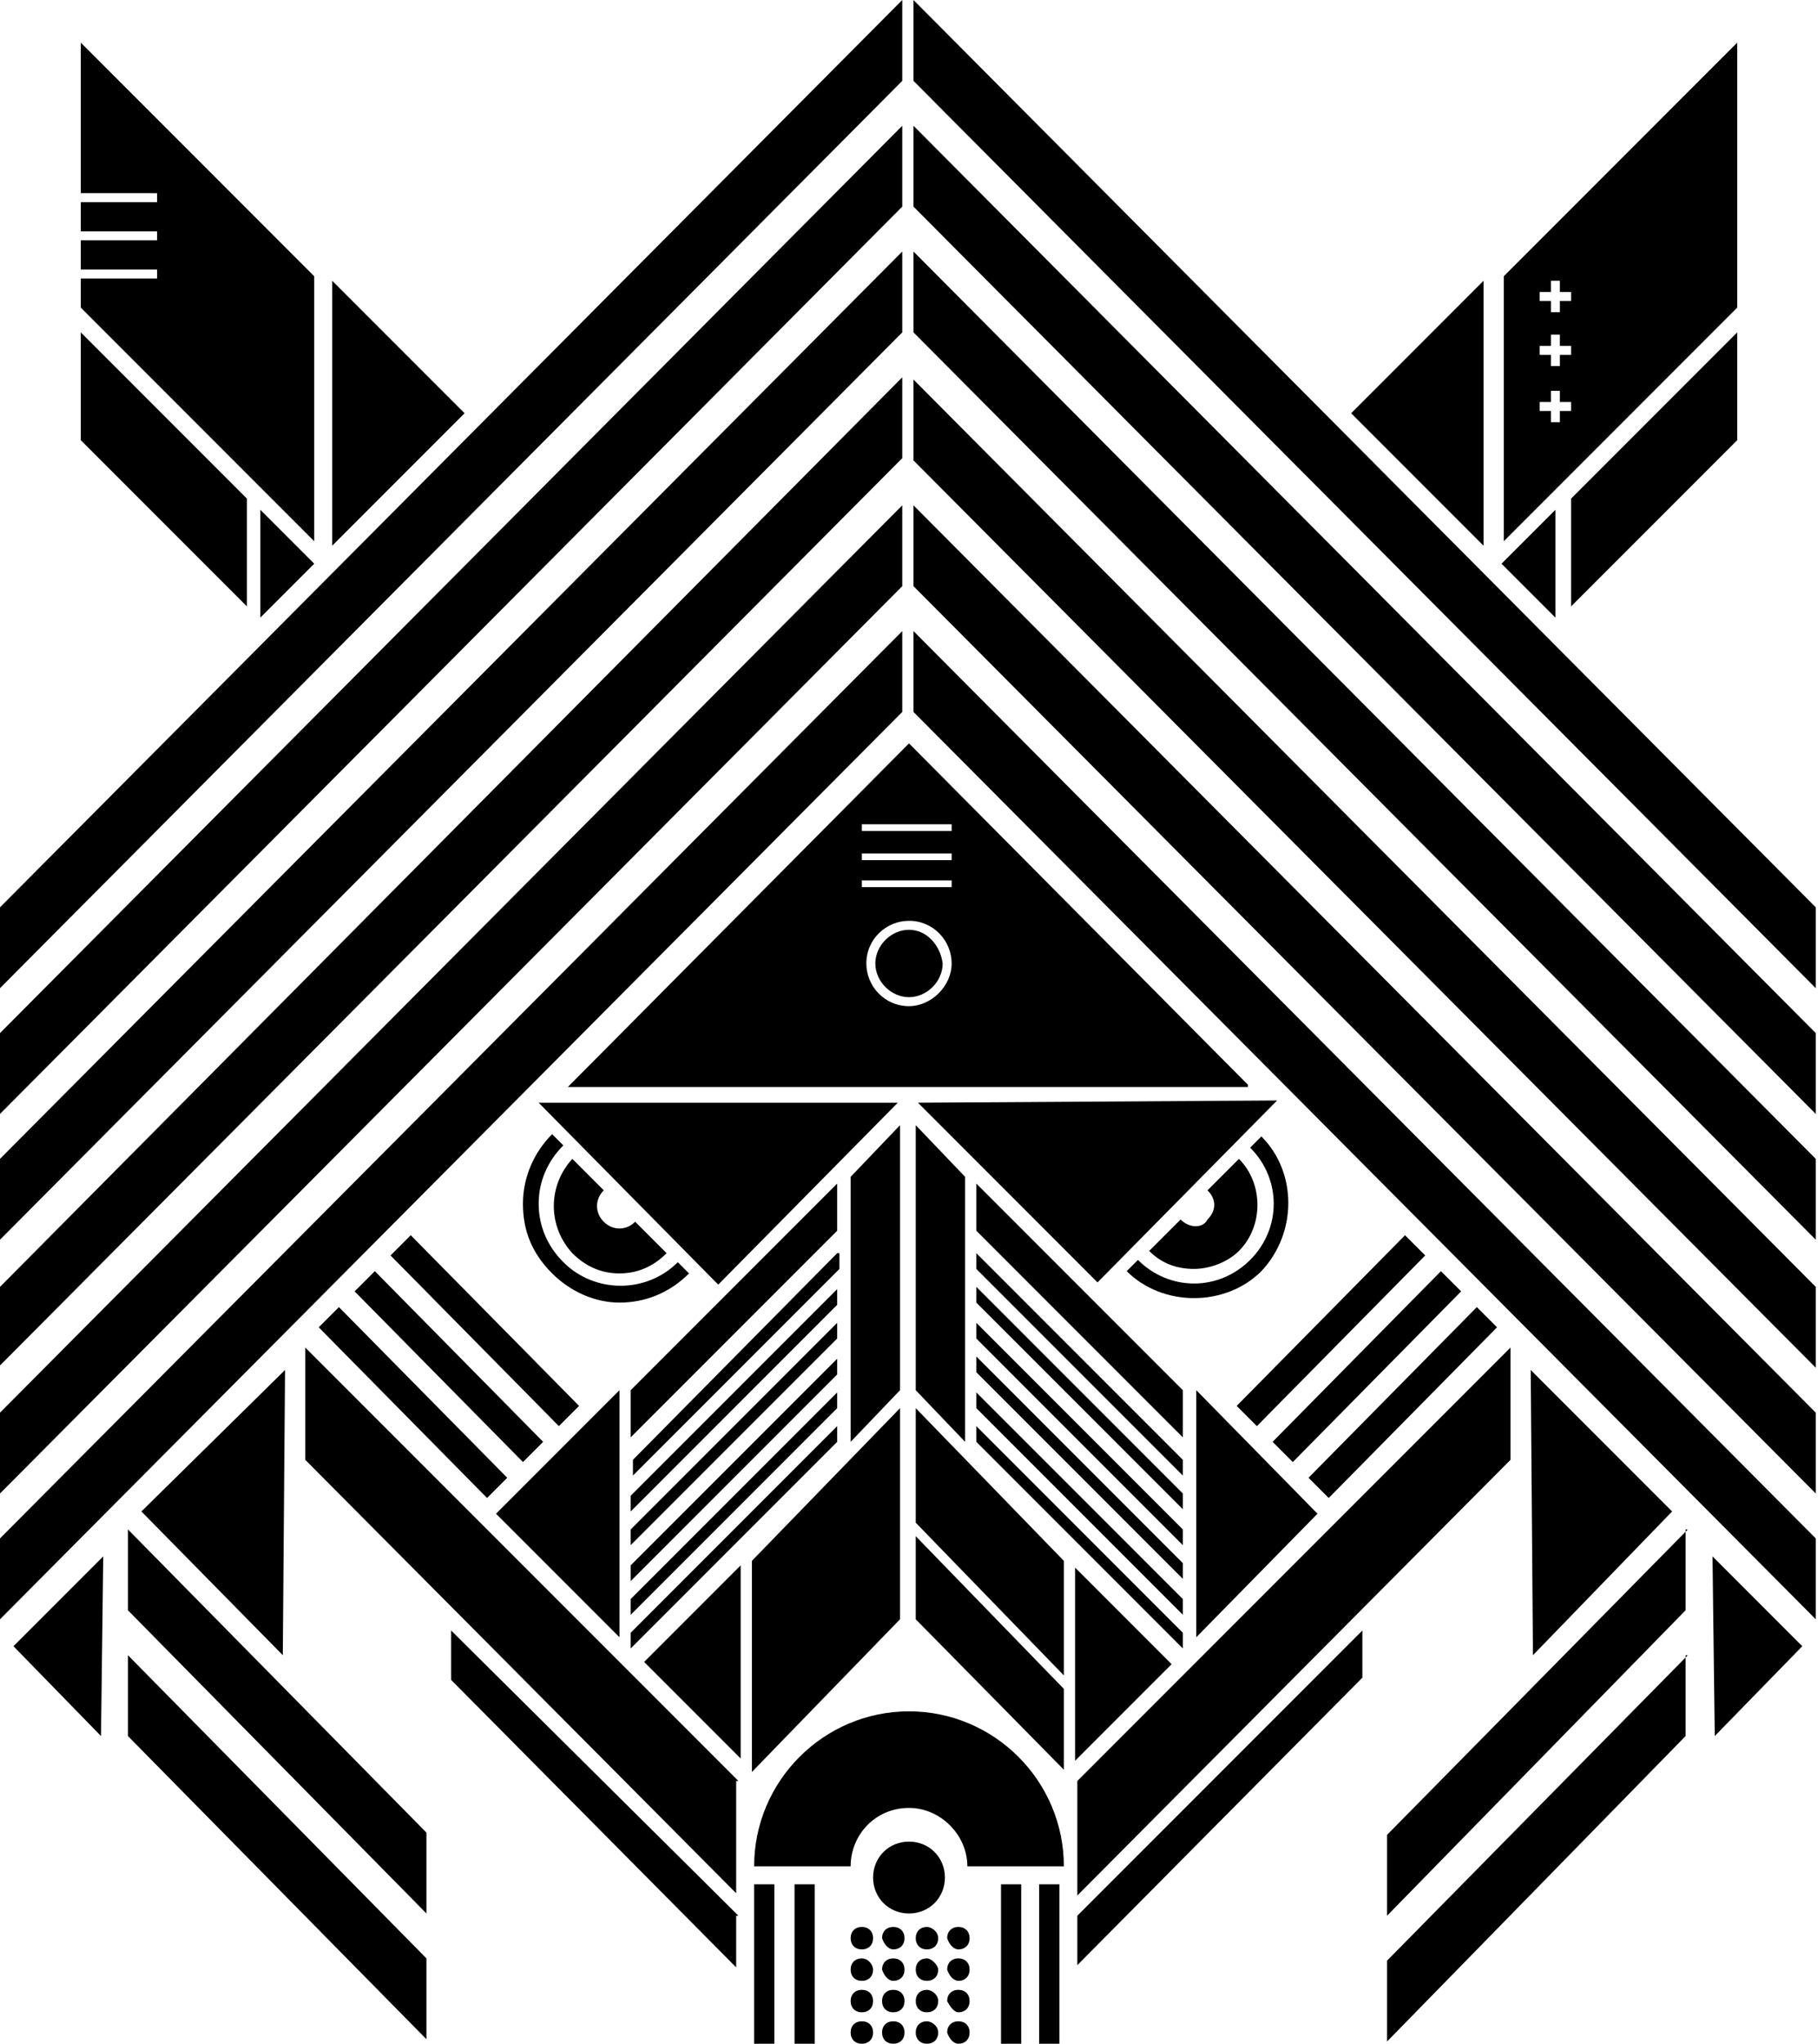 <?xml version="1.0" encoding="utf-8"?>
<!-- Generator: Adobe Illustrator 24.3.0, SVG Export Plug-In . SVG Version: 6.00 Build 0)  -->
<!DOCTYPE svg PUBLIC "-//W3C//DTD SVG 1.1//EN" "http://www.w3.org/Graphics/SVG/1.1/DTD/svg11.dtd">
<svg version="1.1" id="Layer_1" xmlns:x="http://ns.adobe.com/Extensibility/1.0/" xmlns:i="http://ns.adobe.com/AdobeIllustrator/10.0/" xmlns:graph="http://ns.adobe.com/Graphs/1.0/"
	 xmlns="http://www.w3.org/2000/svg" xmlns:xlink="http://www.w3.org/1999/xlink" x="0px" y="0px" viewBox="0 0 81 91"
	 style="enable-background:new 0 0 81 91;" xml:space="preserve">
<g>
	<path d="M77.4,1.9L67,12.3v11.8l10.4-10.4V1.9z M70,18.3h-0.5v0.5h-0.4v-0.5h-0.5v-0.4h0.5v-0.5h0.4v0.5H70V18.3z M70,15.8h-0.5
		v0.5h-0.4v-0.5h-0.5v-0.4h0.5v-0.5h0.4v0.5H70V15.8z M70,13.4h-0.5v0.5h-0.4v-0.5h-0.5v-0.4h0.5v-0.5h0.4v0.5H70V13.4z"/>
	<path d="M25.5,51.6c-1.1,1.2-1.1,3,0,4.2c0.6,0.6,1.3,0.9,2.1,0.9c0.8,0,1.5-0.3,2.1-0.9l-1.4-1.4c-0.4,0.4-1,0.4-1.4,0
		c-0.4-0.4-0.4-1,0-1.4L25.5,51.6z"/>
	<path d="M30.7,56.7l-0.5-0.5c-1.4,1.4-3.7,1.4-5.1,0c-0.7-0.7-1.1-1.6-1.1-2.6s0.4-1.9,1.1-2.6l-0.5-0.5c-0.8,0.8-1.3,1.9-1.3,3.1
		s0.4,2.2,1.3,3.1c0.8,0.8,1.9,1.3,3,1.3S29.8,57.6,30.7,56.7z"/>
	<path d="M32.9,79.3L13.6,60V65l19.2,19.3V79.3z"/>
	<path d="M32.9,85.3L20.1,72.6v2.2l12.7,12.8V85.3z"/>
	<path d="M14,12.3L3.6,1.9v6.7H7V9H3.6v1.3H7v0.4H3.6V12H7v0.4H3.6v1.3L14,24.1V12.3z"/>
	<path d="M3.6,19.6l7.4,7.4v-4.8l-7.4-7.4V19.6z"/>
	<path d="M20.7,18.4l-5.9-5.9v11.8h0L20.7,18.4z"/>
	<path d="M14,25.1l-2.4-2.4v4.8h0L14,25.1z"/>
	<path d="M40.5,85.2c0.9,0,1.6-0.7,1.6-1.6c0-0.9-0.7-1.6-1.6-1.6s-1.6,0.7-1.6,1.6C38.9,84.5,39.6,85.2,40.5,85.2z"/>
	<path d="M34.5,83.9h-0.9V91h0.9V83.9z"/>
	<path d="M36.3,83.9h-0.9V91h0.9V83.9z"/>
	<path d="M37.3,52.7l-9.2,9.2v2.1l9.2-9.2V52.7z"/>
	<path d="M37.3,55.8L28.2,65v0.7l9.2-9.2V55.8z"/>
	<path d="M37.3,57.4l-9.2,9.2v0.7l9.2-9.2V57.4z"/>
	<path d="M37.3,58.9l-9.2,9.2v0.7l9.2-9.2V58.9z"/>
	<path d="M37.3,60.5l-9.2,9.2v0.7l9.2-9.2V60.5z"/>
	<path d="M37.3,62l-9.2,9.2v0.7l9.2-9.2V62z"/>
	<path d="M37.3,63.5l-9.2,9.2v0.7l9.2-9.2V63.5z"/>
	<path d="M40.1,62.7l-6.6,6.8v9.4l6.6-6.8V62.7z"/>
	<path d="M40.1,50.1l-2.2,2.3v11.8l2.2-2.3V50.1z"/>
	<path d="M40,49.1H24l8,8.1L40,49.1L40,49.1z"/>
	<path d="M27.6,72.9v-11l-5.5,5.5L27.6,72.9L27.6,72.9z"/>
	<path d="M33,78.3v-8.6l-4.3,4.3L33,78.3L33,78.3z"/>
	<path d="M0,66.5l40.2-40.4v-3.6L0,62.9V66.5z"/>
	<path d="M40.2,28.1L0,68.5v3.6l40.2-40.4V28.1z"/>
	<path d="M5.7,77.3L19,90.8v-3.6L5.7,73.7V77.3z"/>
	<path d="M5.7,71.7L19,85.2v-3.6L5.7,68.1V71.7z"/>
	<path d="M0,60.8l40.2-40.4v-3.6L0,57.3V60.8z"/>
	<path d="M0,55.2l40.2-40.4v-3.6L0,51.6V55.2z"/>
	<path d="M0,49.6L40.2,9.2V5.6L0,46V49.6z"/>
	<path d="M0,44L40.2,3.6V0L0,40.4V44z"/>
	<path d="M42.7,91c0.3,0,0.5-0.2,0.5-0.5c0-0.3-0.2-0.5-0.5-0.5s-0.5,0.2-0.5,0.5C42.3,90.8,42.5,91,42.7,91z"/>
	<path d="M42.7,89.6c0.3,0,0.5-0.2,0.5-0.5c0-0.3-0.2-0.5-0.5-0.5s-0.5,0.2-0.5,0.5C42.3,89.3,42.5,89.6,42.7,89.6z"/>
	<path d="M41.3,90c-0.3,0-0.5,0.2-0.5,0.5c0,0.3,0.2,0.5,0.5,0.5s0.5-0.2,0.5-0.5C41.8,90.2,41.5,90,41.3,90z"/>
	<path d="M41.3,88.6c-0.3,0-0.5,0.2-0.5,0.5c0,0.3,0.2,0.5,0.5,0.5s0.5-0.2,0.5-0.5C41.8,88.8,41.5,88.6,41.3,88.6z"/>
	<path d="M39.8,90c-0.3,0-0.5,0.2-0.5,0.5c0,0.3,0.2,0.5,0.5,0.5s0.5-0.2,0.5-0.5C40.3,90.2,40.1,90,39.8,90z"/>
	<path d="M39.8,88.6c-0.3,0-0.5,0.2-0.5,0.5c0,0.3,0.2,0.5,0.5,0.5s0.5-0.2,0.5-0.5C40.3,88.8,40.1,88.6,39.8,88.6z"/>
	<path d="M42.7,88.2c0.3,0,0.5-0.2,0.5-0.5c0-0.3-0.2-0.5-0.5-0.5s-0.5,0.2-0.5,0.5C42.3,88,42.5,88.2,42.7,88.2z"/>
	<path d="M42.7,86.8c0.3,0,0.5-0.2,0.5-0.5c0-0.3-0.2-0.5-0.5-0.5s-0.5,0.2-0.5,0.5C42.3,86.6,42.5,86.8,42.7,86.8z"/>
	<path d="M41.3,87.2c-0.3,0-0.5,0.2-0.5,0.5c0,0.3,0.2,0.5,0.5,0.5s0.5-0.2,0.5-0.5C41.8,87.5,41.5,87.2,41.3,87.2z"/>
	<path d="M41.3,85.8c-0.3,0-0.5,0.2-0.5,0.5c0,0.3,0.2,0.5,0.5,0.5s0.5-0.2,0.5-0.5C41.8,86,41.5,85.8,41.3,85.8z"/>
	<path d="M39.8,88.2c0.3,0,0.5-0.2,0.5-0.5c0-0.3-0.2-0.5-0.5-0.5c-0.3,0-0.5,0.2-0.5,0.5C39.4,88,39.6,88.2,39.8,88.2z"/>
	<path d="M39.8,86.8c0.3,0,0.5-0.2,0.5-0.5c0-0.3-0.2-0.5-0.5-0.5c-0.3,0-0.5,0.2-0.5,0.5C39.4,86.6,39.6,86.8,39.8,86.8z"/>
	<path d="M38.4,90c-0.3,0-0.5,0.2-0.5,0.5c0,0.3,0.2,0.5,0.5,0.5c0.3,0,0.5-0.2,0.5-0.5C38.9,90.2,38.7,90,38.4,90z"/>
	<path d="M38.4,88.6c-0.3,0-0.5,0.2-0.5,0.5c0,0.3,0.2,0.5,0.5,0.5c0.3,0,0.5-0.2,0.5-0.5C38.9,88.8,38.7,88.6,38.4,88.6z"/>
	<path d="M38.4,87.2c-0.3,0-0.5,0.2-0.5,0.5c0,0.3,0.2,0.5,0.5,0.5c0.3,0,0.5-0.2,0.5-0.5C38.9,87.5,38.7,87.2,38.4,87.2z"/>
	<path d="M38.4,85.8c-0.3,0-0.5,0.2-0.5,0.5c0,0.3,0.2,0.5,0.5,0.5c0.3,0,0.5-0.2,0.5-0.5C38.9,86,38.7,85.8,38.4,85.8z"/>
	<path d="M40.5,76.2c-3.8,0-6.9,3.1-6.9,6.9h4.3c0-1.4,1.1-2.6,2.6-2.6c1.4,0,2.6,1.2,2.6,2.6h4.3C47.4,79.3,44.3,76.2,40.5,76.2z"
		/>
	<path d="M15.1,58.2l-0.9,0.9l7.5,7.6l0.9-0.9L15.1,58.2z"/>
	<path d="M16.7,56.6l-0.9,0.9l7.5,7.6l0.9-0.9L16.7,56.6z"/>
	<path d="M18.3,55l-0.9,0.9l7.5,7.6l0.9-0.9L18.3,55z"/>
	<path d="M4.5,77.3L4.5,77.3l0.1-8l-4,4L4.5,77.3z"/>
	<path d="M12.6,73.7L12.7,61l-6.4,6.3L12.6,73.7L12.6,73.7z"/>
	<path d="M74.5,67.3L68.2,61l0.1,12.7h0L74.5,67.3z"/>
	<path d="M52.6,54.3l-1.4,1.4c0.6,0.6,1.3,0.8,2,0.8c0.7,0,1.5-0.3,2-0.8c1.1-1.1,1.1-3,0-4.1l-1.4,1.4c0.4,0.4,0.4,0.9,0,1.3
		C53.6,54.7,53,54.7,52.6,54.3z"/>
	<path d="M55.7,51.1c1.4,1.4,1.4,3.6,0,5c-1.4,1.4-3.6,1.4-5,0l-0.5,0.5c0.8,0.8,1.9,1.2,3,1.2c1.1,0,2.2-0.4,3-1.2
		c1.6-1.7,1.6-4.4,0-6L55.7,51.1z"/>
	<path d="M67.3,60L48,79.3v5.1L67.3,65V60z"/>
	<path d="M60.7,72.6L48,85.3v2.2l12.7-12.8V72.6z"/>
	<path d="M77.4,14.8l-7.4,7.4V27l7.4-7.4V14.8z"/>
	<path d="M66.1,24.3L66.1,24.3l0-11.8l-5.9,5.9L66.1,24.3z"/>
	<path d="M69.3,27.5v-4.8l-2.4,2.4L69.3,27.5z"/>
	<path d="M47.2,83.9h-0.9V91h0.9V83.9z"/>
	<path d="M45.5,83.9h-0.9V91h0.9V83.9z"/>
	<path d="M52.7,61.9l-9.2-9.2v2.1l9.2,9.2V61.9z"/>
	<path d="M43.5,56.5l9.2,9.2V65l-9.2-9.2V56.5z"/>
	<path d="M43.5,58l9.2,9.2v-0.7l-9.2-9.2V58z"/>
	<path d="M43.5,59.6l9.2,9.2v-0.7l-9.2-9.2V59.6z"/>
	<path d="M43.5,61.1l9.2,9.2v-0.7l-9.2-9.2V61.1z"/>
	<path d="M43.5,62.7l9.2,9.2v-0.7L43.5,62V62.7z"/>
	<path d="M52.7,72.7l-9.2-9.2v0.7l9.2,9.2V72.7z"/>
	<path d="M47.4,69.5l-6.6-6.8v5.1l6.6,6.8V69.5z"/>
	<path d="M40.8,72.1l6.6,6.7v-3.6l-6.6-6.8V72.1z"/>
	<path d="M40.8,50.1v11.8l2.2,2.3V52.4L40.8,50.1z"/>
	<path d="M40.5,41.4c-0.8,0-1.5,0.7-1.5,1.5c0,0.8,0.7,1.5,1.5,1.5c0.8,0,1.5-0.7,1.5-1.5C41.9,42.1,41.3,41.4,40.5,41.4z"/>
	<path d="M40.5,33.1L25.3,48.4h30.3v-0.1L40.5,33.1z M40.5,44.8c-1.1,0-1.9-0.9-1.9-1.9c0-1.1,0.9-1.9,1.9-1.9
		c1.1,0,1.9,0.9,1.9,1.9C42.4,43.9,41.5,44.8,40.5,44.8z M42.4,39.5h-4v-0.3h4V39.5z M42.4,38.3h-4V38h4V38.3z M42.4,37h-4v-0.3h4
		V37z"/>
	<path d="M40.9,49.1l8,8l8-8.1L40.9,49.1L40.9,49.1z"/>
	<path d="M53.3,61.9v11h0l5.4-5.5L53.3,61.9z"/>
	<path d="M52.2,74.1l-4.3-4.3v8.6h0L52.2,74.1z"/>
	<path d="M80.9,62.9L40.7,22.5v3.6l40.2,40.4V62.9z"/>
	<path d="M80.9,68.5L40.7,28.1v3.6l40.2,40.4V68.5z"/>
	<path d="M75.2,73.7L61.8,87.3v3.6l13.3-13.6V73.7z"/>
	<path d="M75.2,68.1L61.8,81.7v3.6l13.3-13.6V68.1z"/>
	<path d="M80.9,57.3L40.7,16.9v3.6l40.2,40.4V57.3z"/>
	<path d="M80.9,51.6L40.7,11.2v3.6l40.2,40.4V51.6z"/>
	<path d="M80.9,46L40.7,5.6v3.6l40.2,40.4V46z"/>
	<path d="M80.9,40.4L40.7,0v3.6L80.9,44V40.4z"/>
	<path d="M65.8,58.2l-7.5,7.6l0.9,0.9l7.5-7.6L65.8,58.2z"/>
	<path d="M64.2,56.6l-7.5,7.6l0.9,0.9l7.5-7.6L64.2,56.6z"/>
	<path d="M62.6,55l-7.5,7.6l0.9,0.9l7.5-7.6L62.6,55z"/>
	<path d="M76.4,77.3l3.9-4l-4-4L76.4,77.3L76.4,77.3z"/>
</g>
</svg>
